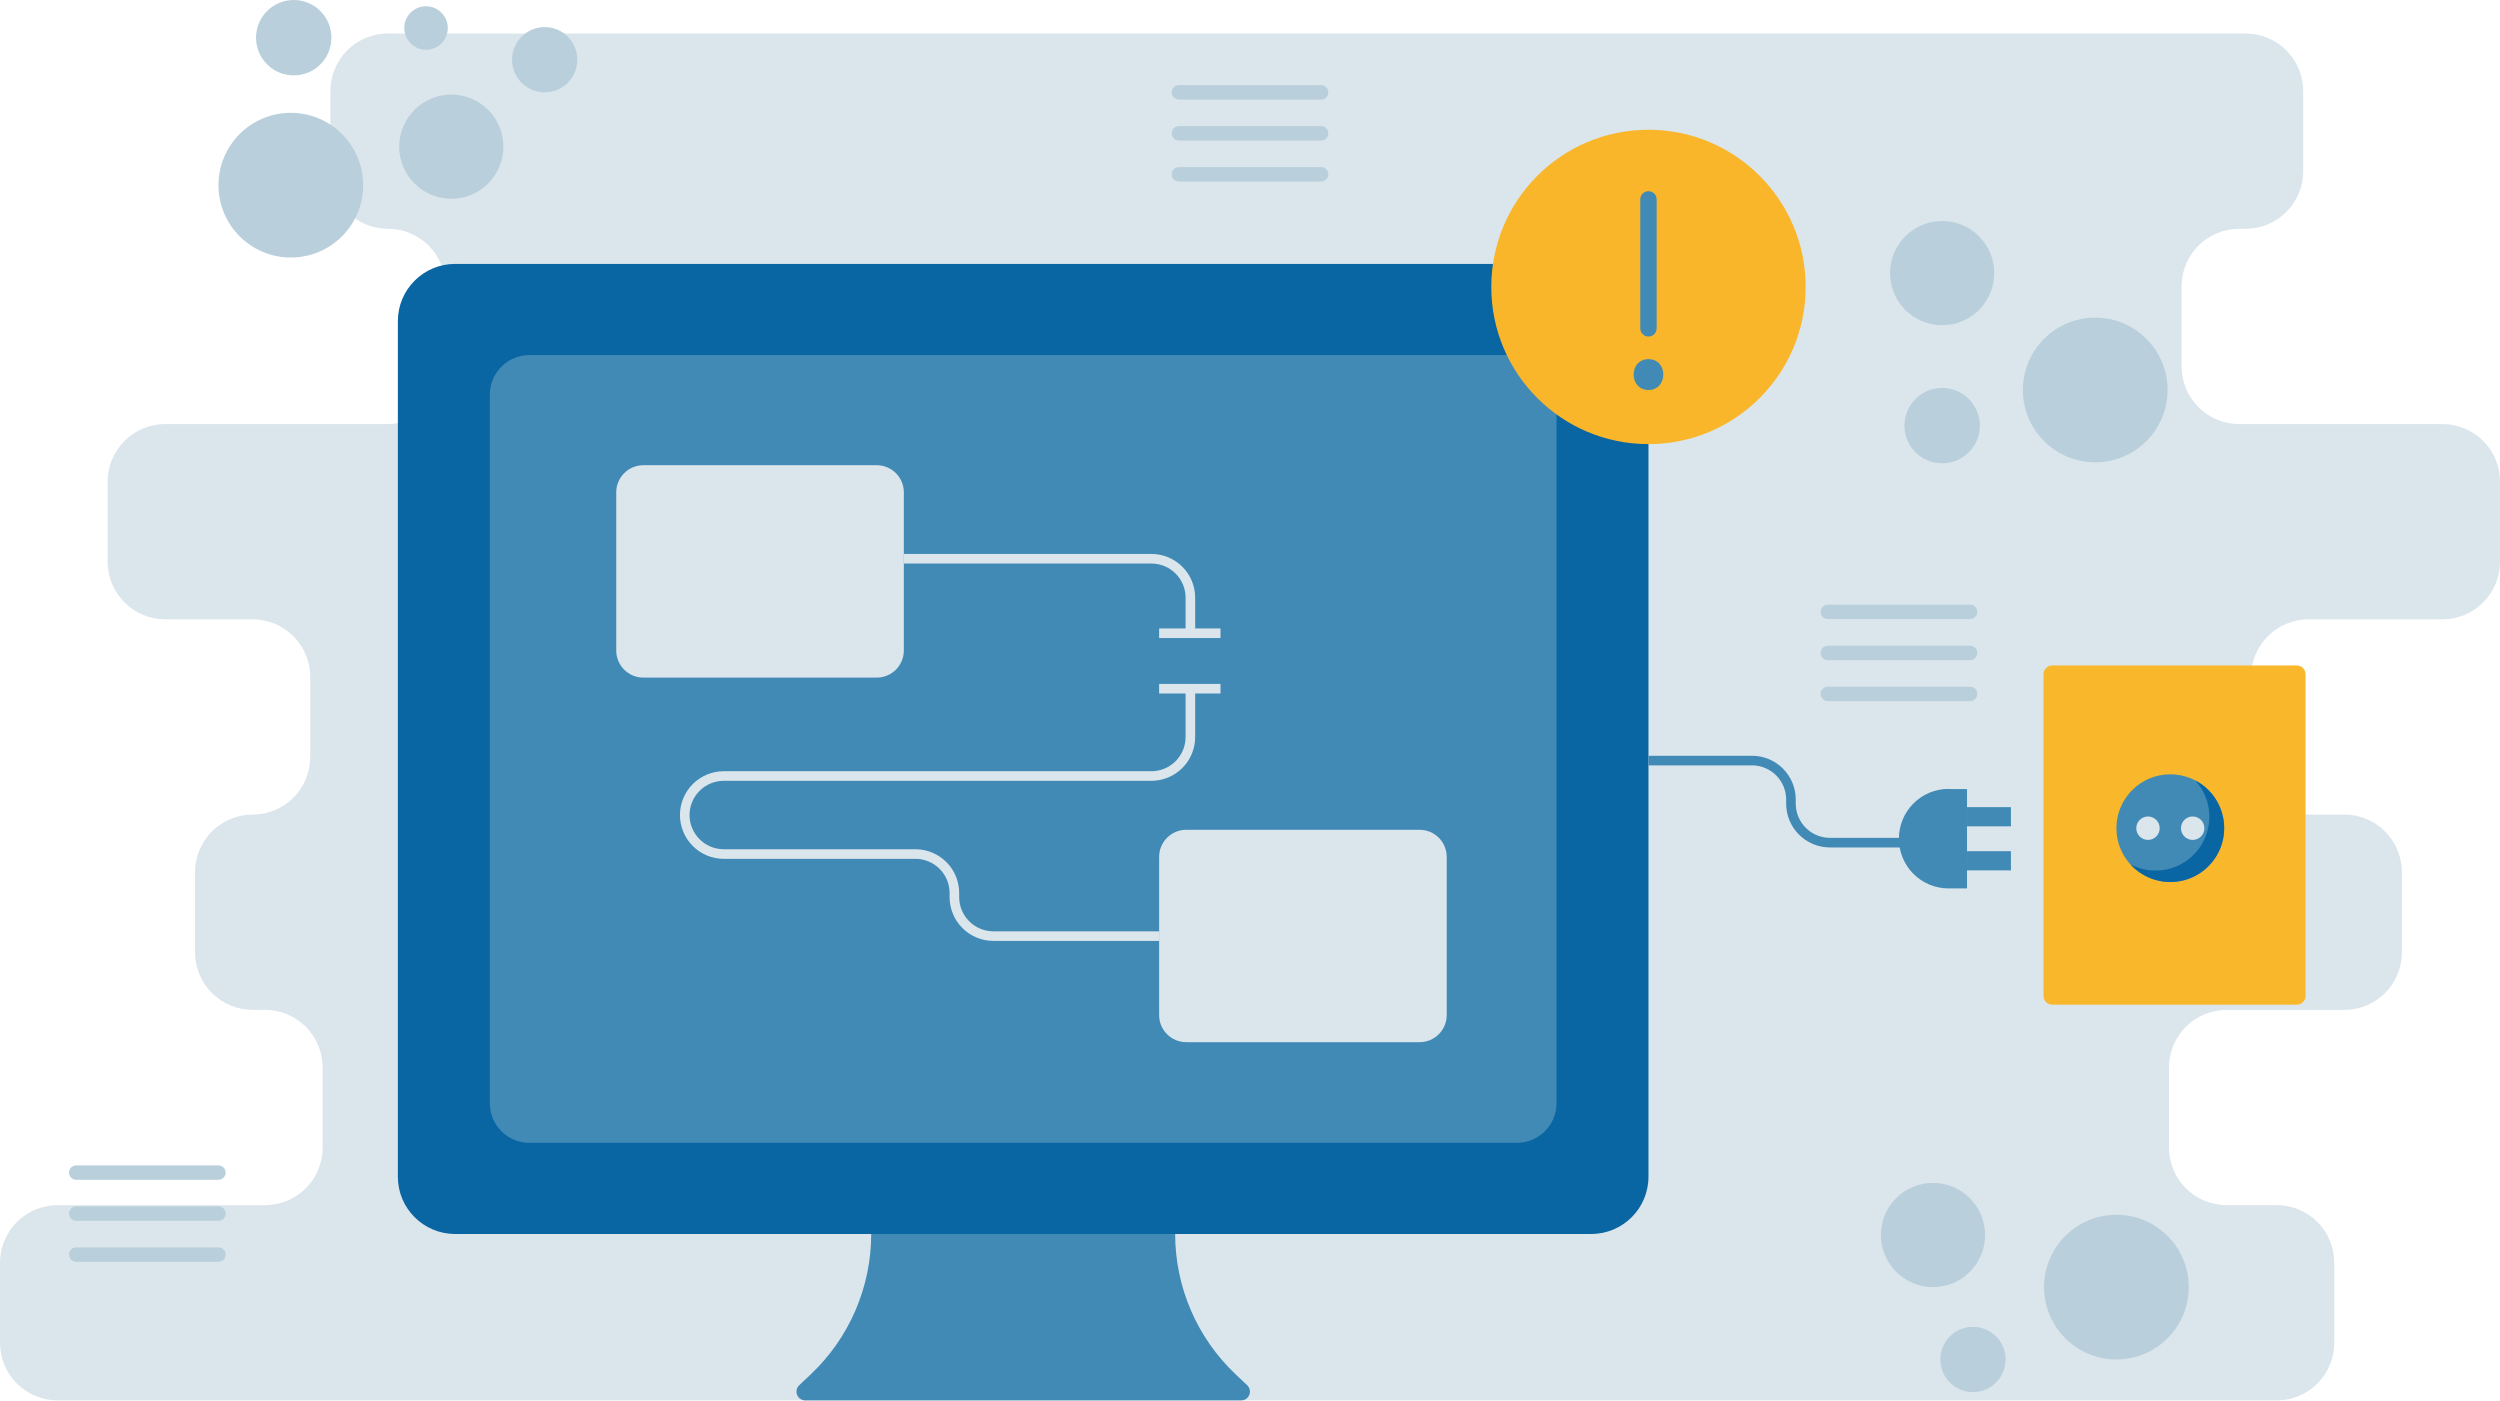 <svg width="100%" height="100%" viewBox="0 0 521 292" fill="none" xmlns="http://www.w3.org/2000/svg">
<path d="M521 117.065V100.374C521.001 98.797 520.692 97.236 520.089 95.78C519.486 94.323 518.602 92.999 517.487 91.885C516.373 90.77 515.049 89.886 513.592 89.283C512.136 88.68 510.575 88.371 508.998 88.372H466.643C465.067 88.372 463.506 88.062 462.05 87.459C460.594 86.855 459.271 85.971 458.156 84.857C457.042 83.742 456.158 82.419 455.554 80.963C454.951 79.507 454.641 77.946 454.641 76.37V59.679C454.641 56.496 455.905 53.444 458.156 51.193C460.407 48.942 463.46 47.678 466.643 47.678H467.982C469.559 47.678 471.119 47.367 472.575 46.764C474.031 46.161 475.355 45.277 476.469 44.162C477.584 43.048 478.468 41.725 479.071 40.269C479.674 38.812 479.984 37.252 479.984 35.676V18.985C479.984 17.409 479.674 15.848 479.071 14.392C478.468 12.936 477.584 11.613 476.469 10.498C475.355 9.384 474.031 8.5 472.575 7.897C471.119 7.293 469.559 6.983 467.982 6.983H80.848C77.665 6.983 74.612 8.248 72.361 10.498C70.11 12.749 68.846 15.802 68.846 18.985V35.676C68.846 38.859 70.11 41.911 72.361 44.162C74.612 46.413 77.665 47.678 80.848 47.678C84.031 47.678 87.084 48.942 89.334 51.193C91.585 53.444 92.85 56.496 92.85 59.679V76.37C92.85 79.553 91.585 82.606 89.334 84.857C87.084 87.108 84.031 88.372 80.848 88.372H34.437C32.861 88.372 31.3 88.683 29.844 89.286C28.388 89.889 27.064 90.773 25.95 91.887C24.835 93.002 23.951 94.325 23.348 95.781C22.745 97.237 22.435 98.798 22.435 100.374V117.065C22.435 118.641 22.745 120.201 23.348 121.658C23.951 123.114 24.835 124.437 25.95 125.551C27.064 126.666 28.388 127.55 29.844 128.153C31.3 128.756 32.861 129.067 34.437 129.067H52.651C55.834 129.067 58.886 130.331 61.137 132.582C63.388 134.833 64.652 137.885 64.652 141.068V157.759C64.652 160.942 63.388 163.995 61.137 166.246C58.886 168.497 55.834 169.761 52.651 169.761C51.074 169.76 49.513 170.07 48.056 170.672C46.599 171.275 45.276 172.159 44.161 173.274C43.047 174.388 42.163 175.712 41.56 177.169C40.957 178.625 40.647 180.187 40.649 181.763V198.454C40.649 201.637 41.913 204.69 44.164 206.94C46.415 209.191 49.467 210.456 52.651 210.456H55.284C58.461 210.468 61.503 211.739 63.744 213.99C65.985 216.242 67.243 219.29 67.24 222.467V239.157C67.24 242.341 65.975 245.393 63.725 247.644C61.474 249.895 58.421 251.159 55.238 251.159H12.002C10.426 251.158 8.866 251.467 7.41 252.07C5.954 252.672 4.63 253.555 3.516 254.669C2.401 255.782 1.517 257.105 0.914 258.561C0.311 260.016 -4.61197e-07 261.576 0 263.152V279.843C0 283.026 1.264 286.079 3.515 288.329C5.766 290.58 8.819 291.845 12.002 291.845H474.461C477.644 291.845 480.696 290.58 482.947 288.329C485.198 286.079 486.462 283.026 486.462 279.843V263.152C486.462 259.969 485.198 256.916 482.947 254.665C480.696 252.415 477.644 251.15 474.461 251.15H464.018C460.835 251.15 457.783 249.886 455.532 247.635C453.281 245.384 452.017 242.331 452.017 239.148V222.467C452.015 220.89 452.325 219.329 452.928 217.872C453.53 216.416 454.414 215.092 455.529 213.977C456.644 212.863 457.967 211.979 459.424 211.376C460.881 210.773 462.442 210.464 464.018 210.465H488.554C490.131 210.465 491.691 210.154 493.147 209.551C494.604 208.948 495.927 208.064 497.041 206.95C498.156 205.835 499.04 204.512 499.643 203.056C500.246 201.6 500.556 200.039 500.556 198.463V181.763C500.556 180.187 500.246 178.626 499.643 177.17C499.04 175.714 498.156 174.391 497.041 173.276C495.927 172.162 494.604 171.278 493.147 170.675C491.691 170.072 490.131 169.761 488.554 169.761H481.113C477.93 169.761 474.877 168.497 472.626 166.246C470.376 163.995 469.111 160.942 469.111 157.759V141.068C469.11 139.492 469.419 137.931 470.022 136.474C470.625 135.017 471.509 133.694 472.624 132.579C473.738 131.464 475.062 130.58 476.519 129.978C477.975 129.375 479.536 129.065 481.113 129.067H508.998C510.574 129.067 512.135 128.756 513.591 128.153C515.047 127.55 516.37 126.666 517.485 125.551C518.599 124.437 519.483 123.114 520.086 121.658C520.69 120.201 521 118.641 521 117.065Z" fill="#DBE5EC"/>
<path d="M380.915 127.515H410.561" stroke="#B9CFDB" stroke-width="3" stroke-miterlimit="10" stroke-linecap="round"/>
<path d="M380.915 136.067H410.561" stroke="#B9CFDB" stroke-width="3" stroke-miterlimit="10" stroke-linecap="round"/>
<path d="M380.915 144.61H410.561" stroke="#B9CFDB" stroke-width="3" stroke-miterlimit="10" stroke-linecap="round"/>
<path d="M331.612 55H94.841C88.253 55 82.913 60.34 82.913 66.928V245.232C82.913 251.82 88.253 257.16 94.841 257.16H331.612C338.2 257.16 343.541 251.82 343.541 245.232V66.928C343.541 60.34 338.2 55 331.612 55Z" fill="#0A65A3"/>
<path d="M316.123 73.993H110.338C105.777 73.993 102.08 77.691 102.08 82.252V229.908C102.08 234.469 105.777 238.166 110.338 238.166H316.123C320.684 238.166 324.381 234.469 324.381 229.908V82.252C324.381 77.691 320.684 73.993 316.123 73.993Z" fill="#408AB5"/>
<path d="M182.708 96.951H134.076C130.954 96.951 128.424 99.481 128.424 102.603V135.562C128.424 138.684 130.954 141.215 134.076 141.215H182.708C185.829 141.215 188.36 138.684 188.36 135.562V102.603C188.36 99.481 185.829 96.951 182.708 96.951Z" fill="#DBE5EC"/>
<path d="M295.846 172.927H247.214C244.093 172.927 241.562 175.457 241.562 178.579V211.538C241.562 214.66 244.093 217.19 247.214 217.19H295.846C298.968 217.19 301.498 214.66 301.498 211.538V178.579C301.498 175.457 298.968 172.927 295.846 172.927Z" fill="#DBE5EC"/>
<path d="M248.076 143.555V153.593C248.076 155.749 247.22 157.817 245.695 159.341C244.17 160.866 242.103 161.723 239.946 161.723H150.831C148.675 161.723 146.607 162.579 145.083 164.104C143.558 165.628 142.702 167.696 142.702 169.852V169.852C142.702 172.008 143.558 174.076 145.083 175.601C146.607 177.126 148.675 177.982 150.831 177.982H190.764C191.832 177.981 192.89 178.19 193.877 178.598C194.864 179.007 195.76 179.605 196.516 180.36C197.271 181.116 197.87 182.012 198.278 182.999C198.686 183.986 198.895 185.044 198.894 186.112V186.956C198.894 189.112 199.751 191.18 201.275 192.705C202.8 194.229 204.868 195.086 207.024 195.086H241.598" stroke="#DBE5EC" stroke-width="2" stroke-miterlimit="10"/>
<path d="M343.541 158.503H365.104C366.172 158.502 367.23 158.711 368.217 159.119C369.203 159.527 370.1 160.126 370.855 160.881C371.611 161.636 372.209 162.533 372.617 163.52C373.026 164.507 373.235 165.565 373.234 166.633V167.477C373.234 168.544 373.444 169.601 373.853 170.588C374.261 171.574 374.86 172.47 375.615 173.225C376.37 173.98 377.266 174.579 378.252 174.988C379.239 175.396 380.296 175.606 381.364 175.606H397.586" stroke="#408AB5" stroke-width="2" stroke-miterlimit="10"/>
<path d="M188.36 116.44H239.947C241.014 116.439 242.072 116.649 243.059 117.057C244.046 117.465 244.943 118.064 245.698 118.819C246.453 119.574 247.052 120.471 247.46 121.458C247.868 122.445 248.077 123.502 248.076 124.57V131.966" stroke="#DBE5EC" stroke-width="2" stroke-miterlimit="10"/>
<path d="M241.562 131.967H254.353" stroke="#DBE5EC" stroke-width="2" stroke-miterlimit="10"/>
<path d="M241.562 143.527H254.353" stroke="#DBE5EC" stroke-width="2" stroke-miterlimit="10"/>
<path d="M409.927 179.386H419.075" stroke="#408AB5" stroke-width="4" stroke-miterlimit="10"/>
<path d="M409.927 170.209H419.075" stroke="#408AB5" stroke-width="4" stroke-miterlimit="10"/>
<path d="M478.644 138.683H427.7C426.687 138.683 425.865 139.505 425.865 140.519V207.538C425.865 208.552 426.687 209.373 427.7 209.373H478.644C479.658 209.373 480.479 208.552 480.479 207.538V140.519C480.479 139.505 479.658 138.683 478.644 138.683Z" fill="#F9B72B"/>
<path d="M452.293 183.827C458.495 183.827 463.524 178.799 463.524 172.596C463.524 166.393 458.495 161.365 452.293 161.365C446.09 161.365 441.062 166.393 441.062 172.596C441.062 178.799 446.09 183.827 452.293 183.827Z" fill="#408AB5"/>
<path d="M457.495 162.641C459.274 164.589 460.31 167.101 460.422 169.737C460.533 172.372 459.712 174.963 458.103 177.054C456.494 179.144 454.201 180.601 451.624 181.169C449.048 181.737 446.354 181.378 444.016 180.157C445.121 181.365 446.478 182.316 447.99 182.944C449.503 183.572 451.134 183.861 452.77 183.791C454.406 183.721 456.007 183.294 457.46 182.54C458.914 181.786 460.185 180.723 461.184 179.426C462.183 178.129 462.886 176.628 463.243 175.03C463.601 173.432 463.605 171.776 463.254 170.176C462.903 168.577 462.207 167.073 461.214 165.772C460.22 164.47 458.954 163.401 457.504 162.641H457.495Z" fill="#0A65A3"/>
<path d="M258.665 291.845H167.825C167.457 291.845 167.097 291.735 166.792 291.528C166.487 291.322 166.252 291.028 166.116 290.685C165.981 290.343 165.951 289.968 166.032 289.608C166.112 289.249 166.299 288.922 166.568 288.67L168.963 286.413C172.943 282.651 176.113 278.116 178.279 273.086C180.445 268.056 181.562 262.637 181.561 257.161H244.902C244.903 262.638 246.021 268.057 248.189 273.087C250.357 278.117 253.528 282.651 257.509 286.413L259.904 288.67C260.172 288.921 260.358 289.246 260.44 289.604C260.521 289.961 260.493 290.335 260.36 290.677C260.226 291.019 259.994 291.312 259.692 291.521C259.39 291.729 259.032 291.842 258.665 291.845Z" fill="#408AB5"/>
<path d="M406.083 164.448H409.927V185.148H406.083C404.72 185.149 403.37 184.879 402.111 184.356C400.853 183.833 399.709 183.067 398.748 182.101C397.786 181.135 397.025 179.988 396.507 178.727C395.99 177.466 395.726 176.115 395.733 174.752C395.733 172.007 396.823 169.375 398.764 167.434C400.705 165.493 403.338 164.402 406.083 164.402V164.448Z" fill="#408AB5"/>
<path d="M456.954 175.038C458.302 175.038 459.395 173.945 459.395 172.597C459.395 171.249 458.302 170.156 456.954 170.156C455.606 170.156 454.513 171.249 454.513 172.597C454.513 173.945 455.606 175.038 456.954 175.038Z" fill="#DBE5EC"/>
<path d="M447.64 175.038C448.988 175.038 450.081 173.945 450.081 172.597C450.081 171.249 448.988 170.156 447.64 170.156C446.292 170.156 445.199 171.249 445.199 172.597C445.199 173.945 446.292 175.038 447.64 175.038Z" fill="#DBE5EC"/>
<path d="M15.884 244.369H45.522" stroke="#B9CFDB" stroke-width="3" stroke-miterlimit="10" stroke-linecap="round"/>
<path d="M15.884 252.911H45.522" stroke="#B9CFDB" stroke-width="3" stroke-miterlimit="10" stroke-linecap="round"/>
<path d="M15.884 261.454H45.522" stroke="#B9CFDB" stroke-width="3" stroke-miterlimit="10" stroke-linecap="round"/>
<path d="M245.681 19.241H275.319" stroke="#B9CFDB" stroke-width="3" stroke-miterlimit="10" stroke-linecap="round"/>
<path d="M245.681 27.784H275.319" stroke="#B9CFDB" stroke-width="3" stroke-miterlimit="10" stroke-linecap="round"/>
<path d="M245.681 36.327H275.319" stroke="#B9CFDB" stroke-width="3" stroke-miterlimit="10" stroke-linecap="round"/>
<path d="M60.606 53.668C68.932 53.668 75.681 46.918 75.681 38.592C75.681 30.266 68.932 23.517 60.606 23.517C52.279 23.517 45.53 30.266 45.53 38.592C45.53 46.918 52.279 53.668 60.606 53.668Z" fill="#B9CFDB"/>
<path d="M61.212 15.709C65.55 15.709 69.067 12.192 69.067 7.854C69.067 3.517 65.55 0 61.212 0C56.874 0 53.358 3.517 53.358 7.854C53.358 12.192 56.874 15.709 61.212 15.709Z" fill="#B9CFDB"/>
<path d="M113.515 19.242C117.27 19.242 120.314 16.198 120.314 12.443C120.314 8.688 117.27 5.644 113.515 5.644C109.759 5.644 106.715 8.688 106.715 12.443C106.715 16.198 109.759 19.242 113.515 19.242Z" fill="#B9CFDB"/>
<path d="M88.785 10.368C91.289 10.368 93.318 8.339 93.318 5.836C93.318 3.332 91.289 1.303 88.785 1.303C86.282 1.303 84.252 3.332 84.252 5.836C84.252 8.339 86.282 10.368 88.785 10.368Z" fill="#B9CFDB"/>
<path d="M94.052 41.42C100.047 41.42 104.907 36.56 104.907 30.565C104.907 24.57 100.047 19.71 94.052 19.71C88.057 19.71 83.197 24.57 83.197 30.565C83.197 36.56 88.057 41.42 94.052 41.42Z" fill="#B9CFDB"/>
<path d="M436.648 96.347C444.974 96.347 451.723 89.597 451.723 81.271C451.723 72.945 444.974 66.195 436.648 66.195C428.321 66.195 421.572 72.945 421.572 81.271C421.572 89.597 428.321 96.347 436.648 96.347Z" fill="#B9CFDB"/>
<path d="M404.743 96.557C409.081 96.557 412.598 93.04 412.598 88.702C412.598 84.364 409.081 80.848 404.743 80.848C400.405 80.848 396.889 84.364 396.889 88.702C396.889 93.04 400.405 96.557 404.743 96.557Z" fill="#B9CFDB"/>
<path d="M404.744 67.773C410.739 67.773 415.599 62.913 415.599 56.918C415.599 50.923 410.739 46.063 404.744 46.063C398.749 46.063 393.889 50.923 393.889 56.918C393.889 62.913 398.749 67.773 404.744 67.773Z" fill="#B9CFDB"/>
<path d="M441.061 283.311C449.387 283.311 456.136 276.561 456.136 268.235C456.136 259.909 449.387 253.159 441.061 253.159C432.735 253.159 425.985 259.909 425.985 268.235C425.985 276.561 432.735 283.311 441.061 283.311Z" fill="#B9CFDB"/>
<path d="M411.166 290.111C414.922 290.111 417.966 287.067 417.966 283.312C417.966 279.557 414.922 276.513 411.166 276.513C407.411 276.513 404.367 279.557 404.367 283.312C404.367 287.067 407.411 290.111 411.166 290.111Z" fill="#B9CFDB"/>
<path d="M402.835 268.226C408.83 268.226 413.69 263.366 413.69 257.371C413.69 251.376 408.83 246.516 402.835 246.516C396.84 246.516 391.98 251.376 391.98 257.371C391.98 263.366 396.84 268.226 402.835 268.226Z" fill="#B9CFDB"/>
<path d="M343.541 92.556C361.633 92.556 376.299 77.89 376.299 59.799C376.299 41.707 361.633 27.041 343.541 27.041C325.45 27.041 310.784 41.707 310.784 59.799C310.784 77.89 325.45 92.556 343.541 92.556Z" fill="#F9B62B"/>
<path d="M345.247 41.548C345.247 40.605 344.483 39.841 343.541 39.841C342.598 39.841 341.834 40.605 341.834 41.548V68.433C341.834 69.376 342.598 70.14 343.541 70.14C344.483 70.14 345.247 69.376 345.247 68.433V41.548Z" fill="#408AB5"/>
<path d="M343.542 81.27C347.662 81.27 347.671 74.847 343.542 74.847C339.413 74.847 339.422 81.27 343.542 81.27Z" fill="#408AB5"/>
</svg>
